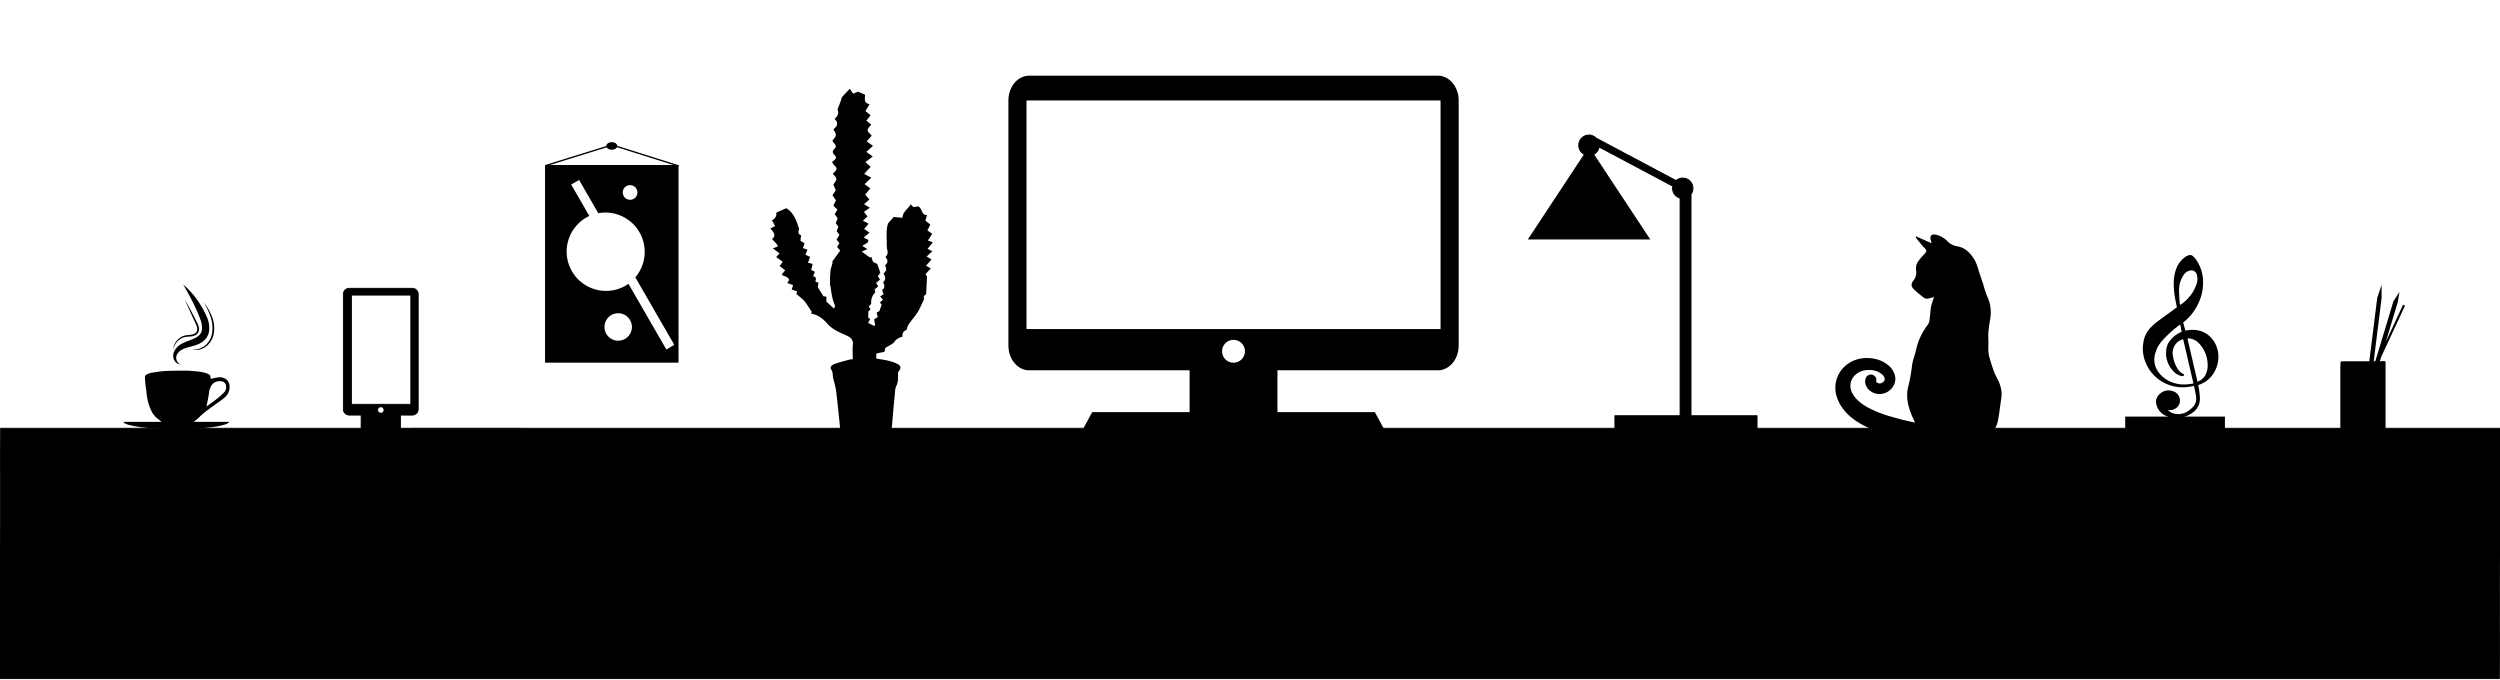 <svg id="Layer_1" data-name="Layer 1" xmlns="http://www.w3.org/2000/svg" viewBox="0 0 1366 371.42"><defs><style>.cls-1,.cls-2{stroke:#000;stroke-miterlimit:10;}.cls-1{stroke-width:0.5px;}.cls-2{fill:none;stroke-width:0.75px;}.cls-3{opacity:0.43;}</style></defs><title>footer-asset</title><path class="cls-1" d="M882.39,234.74h0v-7.59H918V108.25a5.6,5.6,0,0,1-4.1-5.39,5.38,5.38,0,0,1,.12-1.14l-40.27-21.4a5.58,5.58,0,0,1-3,4.08l30.48,46.2H835.27l30.48-46.2a5.59,5.59,0,0,1,2.48-10.61,5.86,5.86,0,0,1,.63.06l.08-.12.28.16a5.69,5.69,0,0,1,3,1.62l43.4,23.07.16.08a5.59,5.59,0,0,1,8.19,7.5v121h36.07v7.59C933.57,234.82,882.39,234.74,882.39,234.74Z"/><path class="cls-1" d="M218.78,226.79h6.5a3.2,3.2,0,0,0,3.21-3.2V160.75a3.2,3.2,0,0,0-3.21-3.2H190.83a3.19,3.19,0,0,0-3.2,3.2v62.84a3.19,3.19,0,0,0,3.2,3.2h6.5v20.52h21.45ZM192,220.94V161.22h32.49v59.72Zm16.1,4.85a1.77,1.77,0,1,1,1.76-1.76A1.76,1.76,0,0,1,208.06,225.79Z"/><polygon class="cls-1" points="1331.86 233.99 1313.68 233.99 1236.51 233.99 1134.12 233.99 1081.91 233.99 1060.4 233.99 1024.86 233.99 1004.57 233.99 969.47 233.99 958.24 233.99 906.33 233.99 866.93 233.99 785.11 233.99 682.71 233.99 621.64 233.99 603.02 233.99 551.01 233.99 533.98 233.99 475.2 233.99 453.69 233.99 374.43 233.99 354.13 233.99 284.68 233.99 284.68 233.97 182.28 233.99 96.45 233.99 57.05 233.99 0.36 233.99 -0.36 370.79 1365.63 370.79 1366.37 233.99 1331.86 233.99"/><path d="M465.94,196.31c0-2.74-.2-5.39.06-8a4.16,4.16,0,0,0-2.26-4.37,26.22,26.22,0,0,0-3.12-1.48c-3.23-1.41-6.28-3-8.7-5.74-2.26-2.58-4.91-4.76-8.58-5.27l.12-1.23c-1.51-2.21-2.67-4.21-4.14-5.95a35.74,35.74,0,0,0-4.18-3.56l.45-1.5-3-1,.75-2.4-3.17-1.18,1-1.63c-.54-2.1-2.79-1.75-4.05-3l1.9-2.29L426,145.34l1.68-2.31-3.57-2.59,1.83-2-3.64-2.74,2.68-1-.29-1-2.85-3.09c2.42-1.92.92-3.7-.91-5.77l2.57-1.31-1.7-3.2a3.75,3.75,0,0,0,2.36-4.15l5.48-2.42c4.06,2.44,5.53,6.66,7,11.38-.29,1-1.06,2.71,1.07,3.41l-.35,3,2.24,1.38-.89,2.64,2.5.85-1.12,2.75,2.56,1.2c-.38,1.08-.73,2-1.15,3.21l2.54.6-.78,3.33,2,1-1,2.5c1.91.21,1.71,1.45,1.25,2.83l1.74.71-.43,2.32c1,1.61,2,3.2,3.09,5l1.62.23v2.66l4.13,3.84c.22-.52.81-1.23.64-1.58-1.53-3.25-2-6.73-2.45-10.22,0-.4-.43-.75-.31-1.14v-4.15l0,0,.25-4c.39-1.35.8-2.8,1.21-4.25l-.37-.14,4.47-6.24L457.4,135l1.26-2.12L457.12,131l1.52-2.69-1.47-2,.91-2.46-1.44-1.93,1.08-2.61L456.08,117l1.52-2.5-2.28-2.12,1.45-2.91-1.92-2.82,1.82-2.68-1.32-3.15c2.25-3.2,2.25-3.2-.34-5.8.4-.44.78-.91,1.22-1.32,1.15-1.08,1.15-2-.1-3.1a10.72,10.72,0,0,1-1.48-2c.75-.69,1.34-1.19,1.88-1.74a2.61,2.61,0,0,0,.31-.82,3.71,3.71,0,0,0-.59-1.09c-1.37-1.22-1.75-2.38-.18-3.75.9-.79.72-1.72,0-2.59-.44-.54-.86-1.09-1.27-1.62.73-1.11,1.79-2.06,1.9-3.1s-.78-2.09-1.3-3.31c2.11-1.5,2.95-3.39.6-5.63,2.05-1.68,2.34-3.54,1.6-5.09.79-2.06,1.42-3.66,2-5.27.17-.46.11-1.08.4-1.41,1.31-1.52,2.71-3,4.32-4.67l1.85,2.67,2.66-1.1,3.81,1.66c.06,2.08-.91,4.55,2.51,5.16l-2.27,3.78,2.79,2.25-2.27,3,2.65,2.14c-.73,1-2,2.07-2,3.13,0,.9,1.36,1.84,2.26,2.91l-2.75,3.15L477,79.69,473.35,83l3.51,2.49-4,3.08,2.84,2.6L472.2,95l3.88,2.13-3.69,3.46,3.14,2.38-2.82,3.32,2.35,2.72-2.94,2.55,3.16,1.94-3.21,2.28,1.91,2.43-2.5,2.37,3.12,1.62-2.46,2.92c.51.32,1,.61,1.46.93s.83.62,1.5,1.12l-3.24,2.6,2.49,1.23c.52,2-1.71,2-3.13,3.39l2.74,1.73-3.11,1.29,4.42,3.3.77-.38,1,2.79,2.29,1.09c.63,1.82,1.11,3.24,1.67,4.86L479.63,151l1.24,1.77-2.19,1.79,1.2,1.87-2,1.66c.12.53.24,1.1.37,1.67a7.43,7.43,0,0,0-2.2,6.21l-1.34,1.57.94,1.41-1.22,1.32v3.47l1.11.47-1.2,2.21,3.26,1.66.58-.43-.56-3.1,2-1.36-.63-2.42,1.49-.75,1.27-3.59-1-1.13,1.72-1.56L480.9,162l1.87-1.21-.78-2.36c1.68-1.07,1.48-2.55.49-4.24,1.9-1.47,1.18-3.12.31-4.74,1.76-1.92,1.76-1.92.81-4.49,1.62-1.28,1.78-2.85.13-4.53a3.35,3.35,0,0,0,1.08-3.81,18.35,18.35,0,0,1-.25-4.65,49.93,49.93,0,0,1-.05-6c.51-5,.85-3.7,3.78-7.42l4.8.46c.29-3.63,3.26-5,4.52-7.37.56.51,1,1.28,1.68,1.44a5.52,5.52,0,0,0,2.19-.37c2.62.84,1.67,4.9,5,4.78l-.83,3.09,2.69,2.12-1.6,3.18,2.62,1.87L507,131.4l2.7,1-2.86,3.55,2.6,1.32-3.12,2.89,2.66,1.61-3,3.42,2.63,1.45-2.9,3.16.83,1.31-.5,9.7c-1,.5-1.67,1.52-1.08,2.51-.57,1.27-.94,2.15-1.36,3-.63,1.31-1.25,2.62-1.95,3.89a20.82,20.82,0,0,1-1.59,2.29c-1.27,1.7-2.63,3.35-3.82,5.11a10.19,10.19,0,0,0-.84,2.54c-2.07,1.23-2.07,1.23-2.43,3.94a6.22,6.22,0,0,0-4.22,2.64c-1.12,1.42-3.11,2.15-5,3.4l-.48,2.1-4.39.9-.12,2.79c2,.35,3.95.59,5.82,1a26.49,26.49,0,0,1,4.81,1.47c3.09,1.36,3.32,2.61,1.3,5-.08,2.65.31,5.17-1,7.59a8.82,8.82,0,0,0-.65,3.36Q488,224.7,487.19,235c-.14,1.71-.78,2.53-2.5,3.47-5,2.74-10.26,2.51-15.51,2-1.91-.17-3.81-.89-5.84-1-2.56-.19-3.91-2-4.2-4.66-.75-7.05-1.42-14.11-2.28-21.15-.3-2.41-1.09-4.76-1.63-7.14-.34-1.49,0-3-1-4.51s.39-2.64,1.64-3.08c2.74-1,5.57-1.7,8.38-2.46A8,8,0,0,1,465.94,196.31Z"/><path d="M97.15,202.54s3.61,0,5.41,0c1.64.06,3.28.26,4.92.38a24.08,24.08,0,0,1,4.85.88,11.2,11.2,0,0,1,1.89.81A1.37,1.37,0,0,1,115,206a3.08,3.08,0,0,0,0,.43c0,.42.2.54.61.46,1.11-.22,2.2-.5,3.32-.64a6.28,6.28,0,0,1,4.06.59,4.93,4.93,0,0,1,2.42,4,7.14,7.14,0,0,1-2.12,5.83A28.4,28.4,0,0,1,119,220c-2.18,1.6-4.4,3.14-6.53,4.8a36,36,0,0,0-3.6,3.17,30.44,30.44,0,0,1-2.75,2.3,7.34,7.34,0,0,1-1.57,1.11,11.31,11.31,0,0,1-2.42.68,25.32,25.32,0,0,1-2.89.34,21.93,21.93,0,0,1-4.51,0c-.86-.13-1.74-.1-2.6-.22a6.53,6.53,0,0,1-4-1.74c-.8-.81-1.76-1.46-2.62-2.21A10.84,10.84,0,0,1,83,225.08a27.82,27.82,0,0,1-2.1-5.51,33.3,33.3,0,0,1-.88-5.33c-.12-1.09-.31-2.17-.44-3.26s-.22-2.13-.31-3.2c0-.51-.06-1-.1-1.55a1.43,1.43,0,0,1,.64-1.38A7.6,7.6,0,0,1,83,203.66c1.66-.3,3.34-.51,5-.74.75-.1,1.51-.16,2.27-.2C92.54,202.6,97.15,202.54,97.15,202.54Zm15.65,19.38.09.07a4.54,4.54,0,0,0,.53-.3c1.83-1.35,3.68-2.66,5.46-4.06,1.17-.92,2.28-1.93,3.35-3a4.12,4.12,0,0,0,1.27-3.81,2.64,2.64,0,0,0-1.65-2.27,5.49,5.49,0,0,0-4.19.25,4.57,4.57,0,0,0-2.3,2.14,9.9,9.9,0,0,0-1.13,3.12c-.07.47,0,1-.13,1.43-.28,1.58-.57,3.15-.88,4.73C113.11,220.82,112.94,221.36,112.8,221.92Z"/><path d="M67.38,230.52c.9,2.23,13.51,4,28.94,4s28-1.77,28.94-4Z"/><path d="M98.54,199.05a3.18,3.18,0,0,1-1.81-.53,4.61,4.61,0,0,1-1.37-1.44,5.21,5.21,0,0,1-.54-4.07c.8-2.8,3.21-4.69,5.57-5.77s4.71-1.68,6.51-2.69a7.75,7.75,0,0,0,2.27-1.74,4.63,4.63,0,0,0,1.09-2.27,11.91,11.91,0,0,0-.79-6c-.34-1.05-.81-2.13-1.25-3.22s-.93-2.16-1.42-3.22c-2-4.3-4.26-8.45-6.71-12.66a47.06,47.06,0,0,1,9.48,11.16q1,1.57,1.83,3.21a36.6,36.6,0,0,1,1.62,3.39,14.41,14.41,0,0,1,1.16,8.12,8.47,8.47,0,0,1-2.07,4.11,11.18,11.18,0,0,1-3.51,2.5c-2.51,1.16-4.95,1.51-7,2.21a11.28,11.28,0,0,0-2.87,1.34,5.86,5.86,0,0,0-2,2.19,3.88,3.88,0,0,0-.28,2.95A3.51,3.51,0,0,0,98.54,199.05Z"/><path d="M94.65,191.43A8.07,8.07,0,0,1,96,186.92a8.86,8.86,0,0,1,3.65-3.12,8.29,8.29,0,0,1,2.37-.66c.8-.1,1.58-.14,2.33-.25,1.44-.18,2.92-.83,3.31-2.11s-.18-2.78-.82-4.14-1.35-2.83-2-4.26l-1.94-4.28c-.61-1.44-1.26-2.87-1.84-4.32.79,1.35,1.52,2.74,2.28,4.11l2.19,4.16c.74,1.38,1.43,2.78,2.14,4.18a11.93,11.93,0,0,1,.9,2.27,4.65,4.65,0,0,1,0,2.59,3.62,3.62,0,0,1-1.73,2,6.65,6.65,0,0,1-2.41.73c-.81.09-1.6.1-2.35.18a8.36,8.36,0,0,0-2.17.5A8.64,8.64,0,0,0,94.65,191.43Z"/><path d="M104.85,190.86a10,10,0,0,0,2.11.1,9.27,9.27,0,0,0,2-.44,10.06,10.06,0,0,0,3.54-2.09A11.45,11.45,0,0,0,116,181.2a18.78,18.78,0,0,0-1-8.19,29.44,29.44,0,0,0-1.6-3.91c-.59-1.29-1.27-2.54-1.93-3.8a33,33,0,0,1,4.25,7.44,17.54,17.54,0,0,1,1.24,8.58,11.56,11.56,0,0,1-4,7.69,10.43,10.43,0,0,1-3.9,2A7.9,7.9,0,0,1,104.85,190.86Z"/><path d="M297.81,90.16v108h72.94v-108Zm46.47,11a4,4,0,1,1-4,4A4,4,0,0,1,344.28,101.16Zm-6.5,85a7.5,7.5,0,1,1,7.5-7.5A7.5,7.5,0,0,1,337.78,186.16ZM364.12,191l-20.73-35.9A21.49,21.49,0,1,1,322,118l-9.9-17.16,4.33-2.5,10.47,18.15a21.48,21.48,0,0,1,20.24,35.05l21.29,36.87Z"/><ellipse cx="334.28" cy="79.75" rx="3" ry="2.06"/><line class="cls-2" x1="298.28" y1="90.42" x2="334.08" y2="79.31"/><line class="cls-2" x1="334.77" y1="79.31" x2="370.78" y2="90.66"/><path d="M1300.37,197.37l.75-2.44,13-27.93-1.08-.51-9.46,20.37,6.51-21.58,1-5.82-3.32,5.14-9.9,32.75H1297l4.3-34.42v-7.25l-2.37,7-4.35,34.71h-12.52c-3.91.28-3-.9-3.3,3.3v41.43h24.7V200.65C1303.48,196.33,1303.91,197.45,1300.37,197.37Z"/><path d="M1055.2,132.79l-8.51-3.72a4.7,4.7,0,0,0,.43,1.16c1.15,1.47,2.34,2.9,3.52,4.34.25.3.58.52.85.81,1.43,1.51,1.39,2,0,3.43a42.73,42.73,0,0,0-3,3.45,6.93,6.93,0,0,0-1.52,5.63,6.77,6.77,0,0,1-1.39,5.28c-1.54,2.08-1.46,3.36.38,5.11,1.55,1.46,3.22,2.81,4.88,4.15a3.44,3.44,0,0,0,3.46.51,20.25,20.25,0,0,1,2.5-.53,37.14,37.14,0,0,0-1.65,5c-.43,2.43-.51,4.93-.85,7.38a5.69,5.69,0,0,1-.93,2.6,34.87,34.87,0,0,0-6.49,14c-.63,2.84-1.84,5.59-2.16,8.46a88.18,88.18,0,0,1-2.1,11.6c-1.32,5.22-.15,10.39,1.89,15.32.57,1.4,1.24,2.76,1.94,4.32-1.1,0-2.08,0-3.06,0-3.65.15-7.33.13-11,.58a51.93,51.93,0,0,0-7.43,2,6.78,6.78,0,0,0-1,.39c-3.19,1.51-3.47,3.47-1.41,6.7a2.55,2.55,0,0,0,1.76.91c5.34.37,10.69.66,16,1a1.67,1.67,0,0,0,.9-.1c.59-.38,1.32-.75,1.58-1.32.14-.3-.56-1-.92-1.51a2.71,2.71,0,0,0-.58-.47l0-.43h6.7a11.58,11.58,0,0,1,4.34.57,17.33,17.33,0,0,0,4.37.6c1.19.13,2,.46,2,2a2.26,2.26,0,0,0,2.26,2.29c3.08.3,6.16.64,9-1.08.32-.2.9.05,1.37.07,2.38.08,4.76.27,7.14.16.83,0,1.61-.86,2.44-1.27a3.42,3.42,0,0,1,1.36-.45c2.52-.12,3.1-.61,3.77-3a3.09,3.09,0,0,1,1.08-1.71c3.11-1.94,4.22-5,4.78-8.35.64-3.73,1.06-7.5,1.63-11.24.64-4.25-.77-7.94-2.74-11.59-1.71-3.19-2.55-6.72-3.65-10.16-1.17-3.62-.49-7.16-.72-10.7s.49-7.1,1-10.62a20.1,20.1,0,0,0-1.53-12.22,51.22,51.22,0,0,1-2.13-6.41c-.8-2.44-1.63-4.86-2.46-7.29a33.07,33.07,0,0,0-2.14-6c-2.18-3.77-5.06-7.06-9.61-7.84a9.59,9.59,0,0,1-5.52-2.83,12.58,12.58,0,0,0-6-3.48c-2.68-.64-3.73.47-3,3.15.1.41.22.81.33,1.22Z"/><path d="M1060.65,239.31a67.19,67.19,0,0,1-30.35-2.09,62.58,62.58,0,0,1-14.5-6.15c-4.64-2.83-9.22-6.88-11.62-12.66a16.81,16.81,0,0,1-1.08-9.52,16,16,0,0,1,4.49-8.35,16.71,16.71,0,0,1,8-4.39,20.12,20.12,0,0,1,8.7-.1,16.66,16.66,0,0,1,8,4,10.81,10.81,0,0,1,2.81,4.14,8.4,8.4,0,0,1,.51,2.77,7.59,7.59,0,0,1-.57,2.91,8.77,8.77,0,0,1-8.77,5.4,8.44,8.44,0,0,1-5-2.19,6.65,6.65,0,0,1-1.8-2.64,5.54,5.54,0,0,1,0-3.87,3,3,0,1,1,5.59,2.18c0-.1,0-.31,0-.29a.78.78,0,0,0,.25.34,2.59,2.59,0,0,0,1.52.7,2.54,2.54,0,0,0,.39,0,3.4,3.4,0,0,0,.46-.08,3.17,3.17,0,0,0,.87-.37,2.9,2.9,0,0,0,1.16-1.34,1.42,1.42,0,0,0,.11-.64,2.8,2.8,0,0,0-.19-.8,5.1,5.1,0,0,0-1.36-1.79,9.81,9.81,0,0,0-5.06-2.18,13,13,0,0,0-5.79.41,9.53,9.53,0,0,0-4.43,2.9,8.28,8.28,0,0,0-1.92,4.55,8.66,8.66,0,0,0,1.07,4.73,15.76,15.76,0,0,0,3.52,4.36,27.37,27.37,0,0,0,5.06,3.48,65.46,65.46,0,0,0,12.49,4.9c4.42,1.31,8.91,2.41,13.47,3.33s9.18,1.61,13.91,2.37h.07a3,3,0,0,1,.05,6Z"/><path d="M1184.54,224a6.56,6.56,0,0,0,2.53,1.73,9.48,9.48,0,0,0,9.44-1.86,11,11,0,0,0,2.36-2.25,9.48,9.48,0,0,0,.93-1.89,10.09,10.09,0,0,0-.12-4.53c-.25-1.43-.56-2.84-.86-4.32l-2.32.4a23.09,23.09,0,0,1-6.27.2,21.68,21.68,0,0,1-18.84-16.39,20.46,20.46,0,0,1-.55-4.4,19.74,19.74,0,0,1,.25-3.17,14.69,14.69,0,0,1,4-8.53,37.31,37.31,0,0,1,3.17-2.87c2-1.54,4.06-3,6.1-4.47l4.72-3.5c.13-.1.25-.22.38-.34-.25-1.17-.51-2.31-.73-3.46a45,45,0,0,1-1-10.17,21.87,21.87,0,0,1,1.78-8.32,13.64,13.64,0,0,1,4.77-5.63,4.46,4.46,0,0,1,.89-.47c1.7-.69,2.31-.55,3.62.72a12.31,12.31,0,0,1,1.73,2.26,21.56,21.56,0,0,1,2.76,6.82,21.79,21.79,0,0,1,.48,5.17,27,27,0,0,1-.92,6.63,30.28,30.28,0,0,1-5.95,11.09c-.74.86-1.6,1.64-2.43,2.43-.38.37-.8.7-1.21,1a.64.64,0,0,0-.26.73c.37,1.32.72,2.64,1.1,4,.61-.08,1.18-.15,1.75-.24a15.45,15.45,0,0,1,5.34.2,11.63,11.63,0,0,1,4.19,1.65,14.88,14.88,0,0,1,2.48,2,14.66,14.66,0,0,1,3.85,7.06,16.3,16.3,0,0,1-1.74,11.91A15.06,15.06,0,0,1,1207,207a14.38,14.38,0,0,1-4.35,2.81l-1.47.58c0,.23,0,.47.09.71a48.52,48.52,0,0,1,.75,6.24,9.06,9.06,0,0,1-4.14,8.23,15.92,15.92,0,0,1-5.78,2.61,13,13,0,0,1-1.66.21,13.77,13.77,0,0,1-7.64-1.5,8.92,8.92,0,0,1-4.51-5.69,5.5,5.5,0,0,1,1.61-5.75,6.94,6.94,0,0,1,7.36-1.72,5.36,5.36,0,0,1,3.85,4.89,4.91,4.91,0,0,1-2.58,4.66,5.07,5.07,0,0,1-3,.81Zm6.75-46.69c-.38.26-.66.44-.92.64a61.35,61.35,0,0,0-8.67,7.91,17.16,17.16,0,0,0-4.27,8,11.43,11.43,0,0,0,.78,7.53,14.94,14.94,0,0,0,4.82,5.5,16,16,0,0,0,4.88,2.38,18.12,18.12,0,0,0,7.13.73c1.15-.1,2.28-.29,3.46-.44l-5.6-24.16a1.87,1.87,0,0,0-.45.05,9.36,9.36,0,0,0-2.56,1.39,8,8,0,0,0-2.58,7.77,17.6,17.6,0,0,0,2.78,7.23,6.71,6.71,0,0,0,2.66,2.38,4.43,4.43,0,0,1,.67.48c-.14.65-.52.86-1,.8a6.76,6.76,0,0,1-1.54-.36,10.13,10.13,0,0,1-4.19-3.27,14,14,0,0,1-3.08-10.35,10.09,10.09,0,0,1,1.27-4.23,15.25,15.25,0,0,1,6.17-5.53c.31-.17.64-.33,1-.51Zm3.93,7.65c1.84,7.92,3.67,15.78,5.51,23.66.51-.27,1-.51,1.44-.76a7.33,7.33,0,0,0,3.07-3.35,11.63,11.63,0,0,0,1-5.81,17.11,17.11,0,0,0-4.63-11,8.7,8.7,0,0,0-5.74-2.82A3.66,3.66,0,0,0,1195.22,185Zm-4-18.37c.33-.2.53-.3.71-.42a20.71,20.71,0,0,0,4.24-3.91,20.21,20.21,0,0,0,4.18-7.56,8.31,8.31,0,0,0-.06-4.79,3,3,0,0,0-3-2.17,5.1,5.1,0,0,0-4.08,2.44,14.23,14.23,0,0,0-2.4,6.11,17.43,17.43,0,0,0-.16,3.75c.1,1.26.11,2.52.21,3.77C1190.88,164.73,1191,165.61,1191.18,166.63Z"/><rect x="1161.22" y="227.62" width="54.48" height="9.24"/><path d="M785.67,41.36H562.33c-6.26,0-11.33,6.06-11.33,13.53V188.8c0,7.46,5.07,13.53,11.33,13.53H650V225.2H596.77l-9,16.57H760.23l-9-16.57H698V202.33h87.69c6.26,0,11.33-6.07,11.33-13.53V54.89C797,47.42,791.93,41.36,785.67,41.36ZM674,198.18a6.24,6.24,0,1,1,6.23-6.24A6.23,6.23,0,0,1,674,198.18ZM787.12,179.8H560.88V54.89H787.12Z"/></svg>